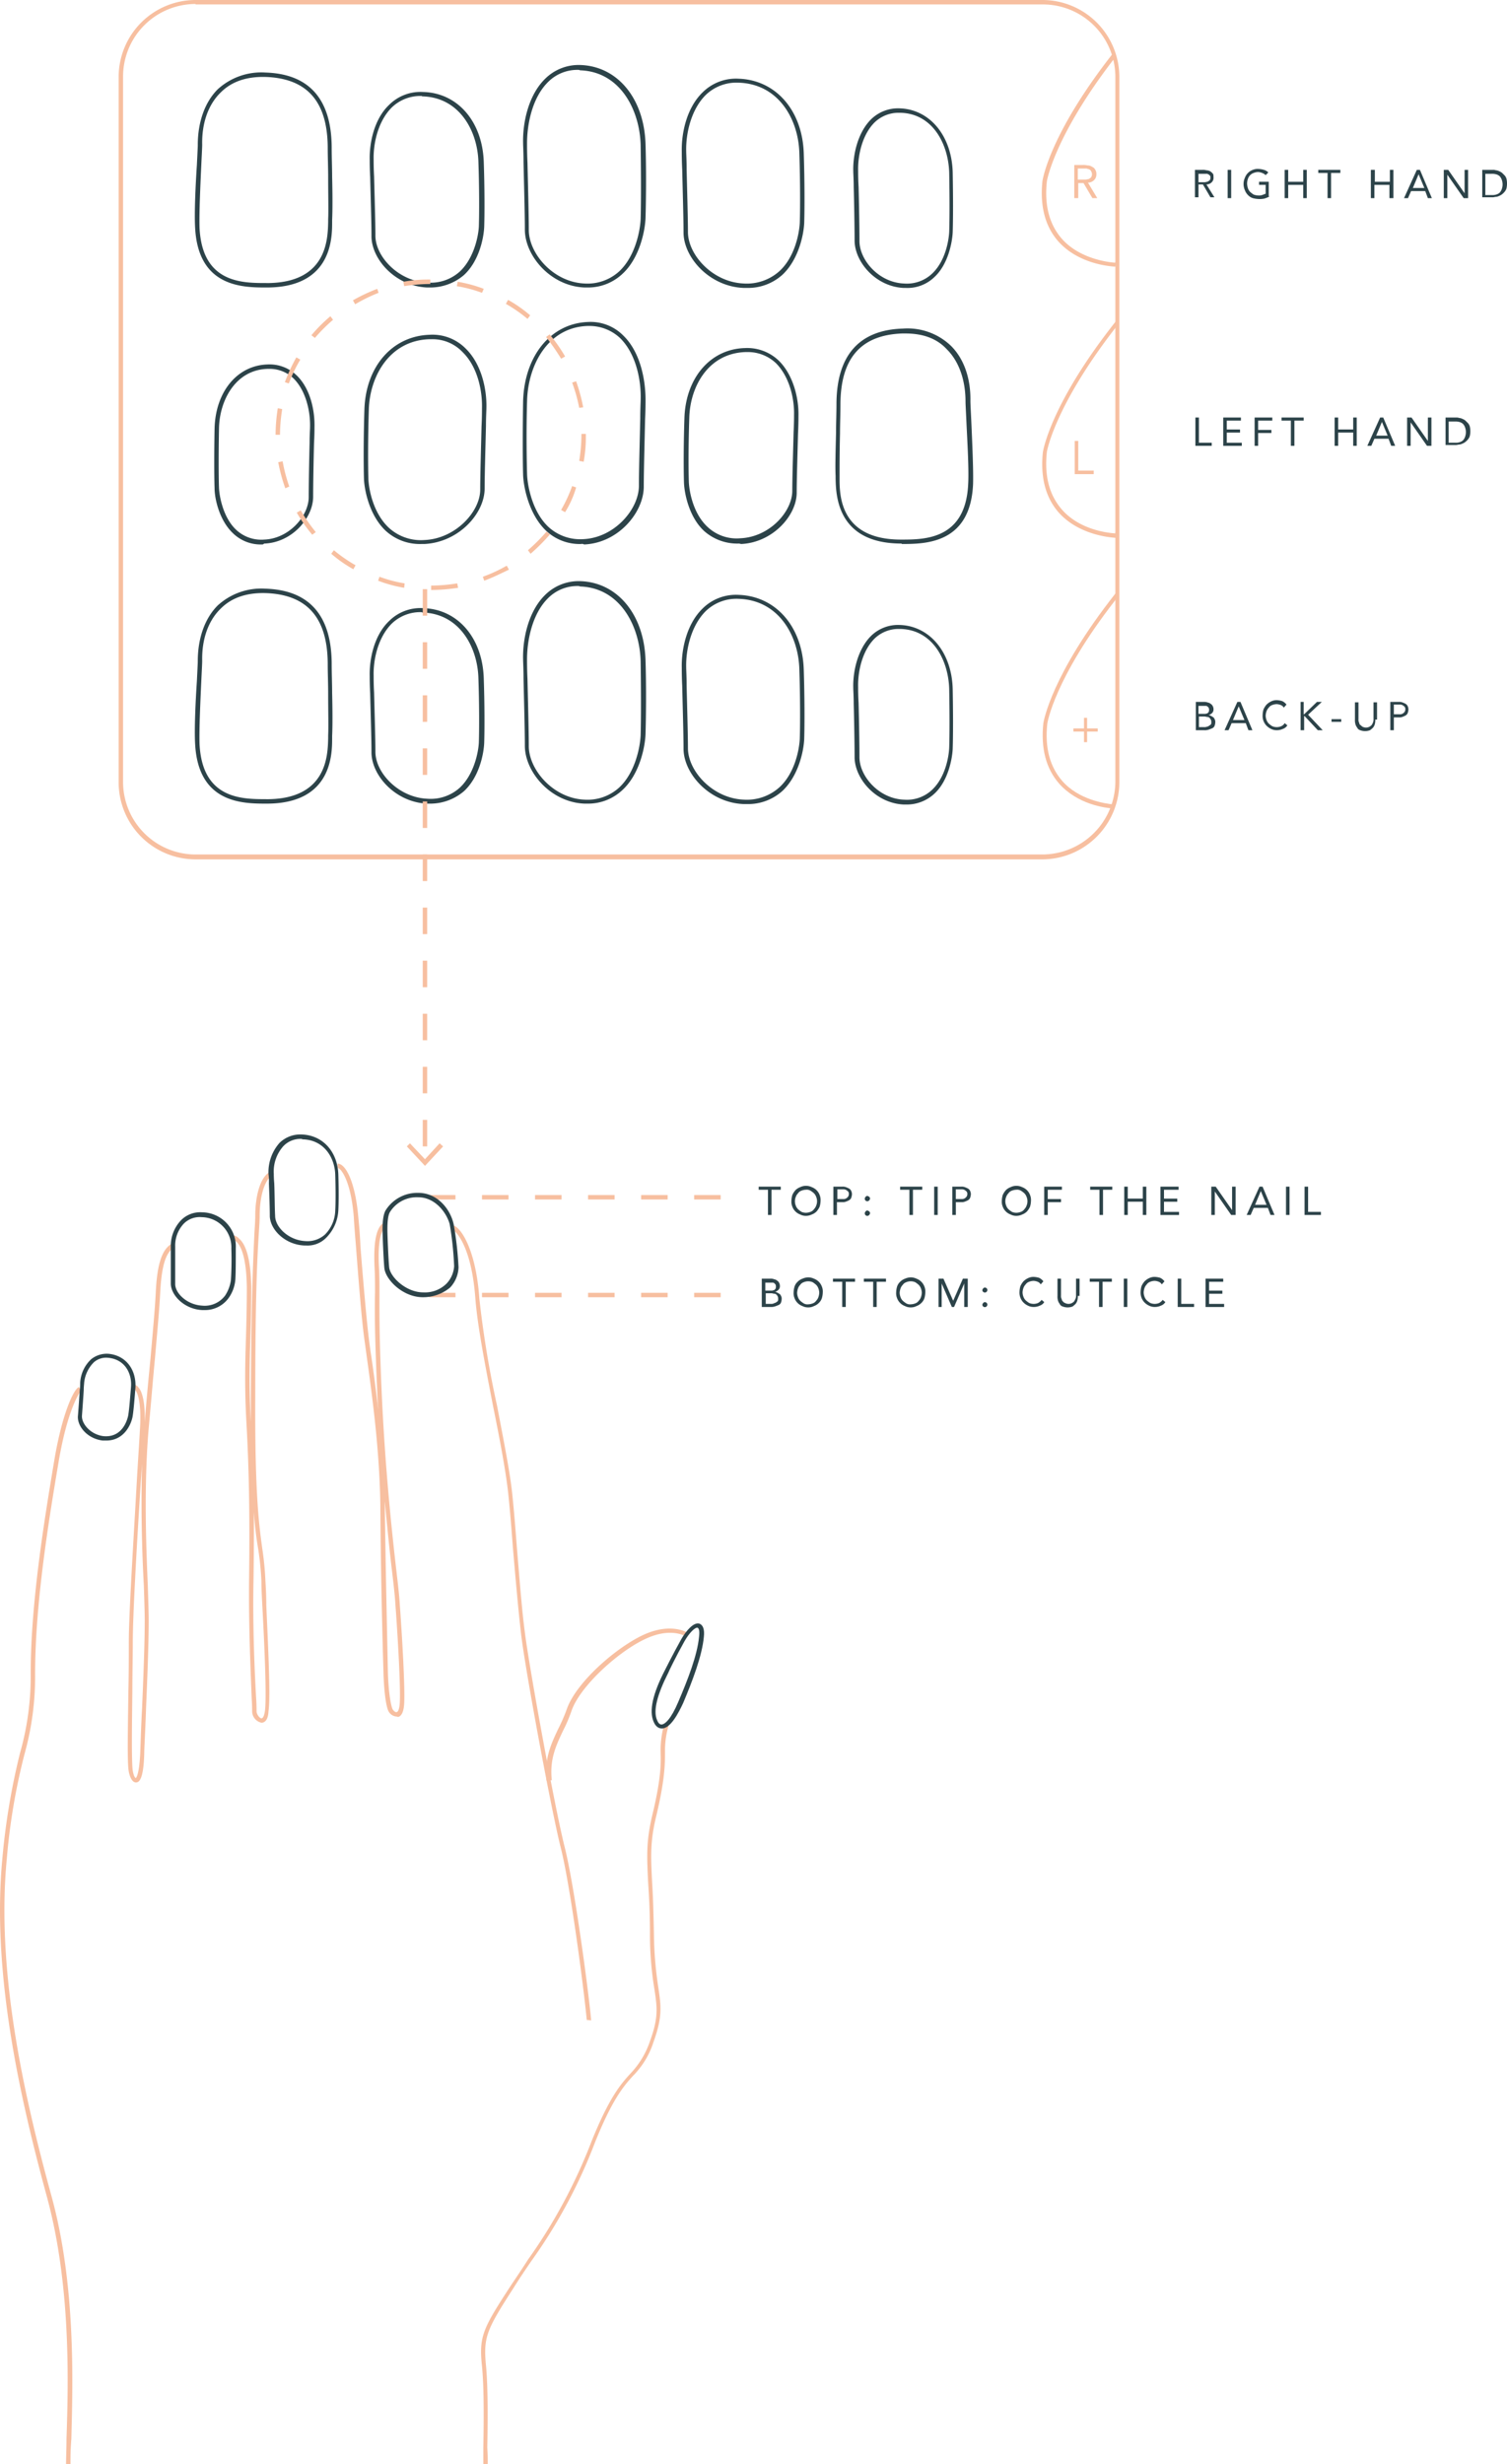 <svg xmlns="http://www.w3.org/2000/svg" width="289.075" height="472.348" viewBox="0 0 289.075 472.348">
  <g id="Group_11641" data-name="Group 11641" transform="translate(-47 -1719.752)">
    <g id="hand-icon" transform="translate(-31.656 1658.252)">
      <g id="Group_11588" data-name="Group 11588" transform="translate(278.494 71.674)">
        <g id="Group_11587" data-name="Group 11587" transform="translate(0 0)">
          <path id="Path_232" data-name="Path 232" d="M328.637,113.689a.083.083,0,0,0-.085-.085c0-.085-.085-.085-.085-.17v.254c-1.441-.085-6.868-.763-10.259-4.578-2.374-2.713-3.391-6.359-2.883-11.022,0-.085,1.441-8.648,12.888-23.486v-.085a5.4,5.4,0,0,0,.17-.594c-.085-.085-.085-.17-.17-.17-.085-.085-.085-.17-.17-.254C315.919,88.931,314.562,97.579,314.477,98c-.509,4.833.509,8.733,3.052,11.616,3.815,4.239,9.581,4.748,10.938,4.833A5.4,5.4,0,0,1,328.637,113.689Z" transform="translate(-314.35 -73.5)" fill="#f7bfa0"/>
        </g>
      </g>
      <g id="Group_11590" data-name="Group 11590" transform="translate(278.578 122.97)">
        <g id="Group_11589" data-name="Group 11589" transform="translate(0 0)">
          <path id="Path_233" data-name="Path 233" d="M328.482,174.783c-1.441-.085-6.868-.678-10.259-4.578-2.374-2.713-3.391-6.359-2.883-11.022,0-.085,1.441-8.648,12.972-23.571l.339-.424c.085-.254-.085.085.17-.085a2.5,2.5,0,0,1-.17-1.1l-.254.339c-12.294,15.6-13.735,24.419-13.82,24.843-.509,4.833.509,8.733,3.052,11.616,3.815,4.239,9.666,4.748,10.938,4.833a2,2,0,0,1,.17-.678,1.855,1.855,0,0,0-.254-.424Z" transform="translate(-314.45 -134)" fill="#f7bfa0"/>
        </g>
      </g>
      <g id="Group_11592" data-name="Group 11592" transform="translate(278.663 174.436)">
        <g id="Group_11591" data-name="Group 11591">
          <path id="Path_234" data-name="Path 234" d="M328.243,235.991c-1.781-.17-6.783-.933-9.92-4.494-2.374-2.713-3.391-6.359-2.883-11.022,0-.085,1.357-8.648,12.972-23.571l.17-.254c.17-.254.254-.17.594-.339V194.7l-.678.848c-12.294,15.6-13.736,24.419-13.82,24.843-.509,4.833.509,8.733,3.052,11.616,3.476,3.9,8.648,4.663,10.514,4.748Q328.243,236.373,328.243,235.991Z" transform="translate(-314.55 -194.7)" fill="#f7bfa0"/>
        </g>
      </g>
      <g id="Group_11593" data-name="Group 11593" transform="translate(101.416 61.5)">
        <path id="Path_235" data-name="Path 235" d="M282.62,226.241H120.253A14.764,14.764,0,0,1,105.5,211.488V76.253A14.764,14.764,0,0,1,120.253,61.5H282.7a14.764,14.764,0,0,1,14.753,14.753v135.32A14.819,14.819,0,0,1,282.62,226.241ZM120.253,62.263a13.913,13.913,0,0,0-13.905,13.905V211.4a13.913,13.913,0,0,0,13.905,13.905H282.7a14.041,14.041,0,0,0,13.99-13.905V76.253a13.913,13.913,0,0,0-13.905-13.905H120.253Z" transform="translate(-105.5 -61.5)" fill="#f7bfa0"/>
      </g>
      <g id="Group_11599" data-name="Group 11599" transform="translate(116.029 172.905)">
        <g id="Group_11594" data-name="Group 11594" transform="translate(126.297 8.393)">
          <path id="Path_236" data-name="Path 236" d="M281.789,237.222h-.424c-5.342-.254-9.327-4.918-9.411-8.987,0-2.374-.085-7.207-.17-10.344,0-1.441-.085-2.544-.085-3.052-.085-3.137.848-7.376,3.391-9.92a7.4,7.4,0,0,1,5.511-2.12c5.766.17,10,5.257,10.174,12.294.085,4.494.085,8.987,0,11.446-.085,1.865-.848,6.189-3.561,8.648A7.786,7.786,0,0,1,281.789,237.222Zm-1.357-33.66a6.6,6.6,0,0,0-4.663,1.865c-2.374,2.374-3.222,6.359-3.137,9.327,0,.424,0,1.526.085,2.968.085,3.222.17,7.97.17,10.429,0,3.646,3.731,7.97,8.563,8.14h0a7.029,7.029,0,0,0,5.342-1.865c2.544-2.374,3.222-6.274,3.307-8.055.085-2.459.085-6.868,0-11.361-.17-5.426-3.137-11.277-9.327-11.446Z" transform="translate(-271.694 -202.792)" fill="#2c4349"/>
        </g>
        <g id="Group_11595" data-name="Group 11595" transform="translate(93.4 2.628)">
          <path id="Path_237" data-name="Path 237" d="M245.363,236.1h-.594c-6.529-.254-11.446-5.766-11.531-10.514,0-2.8-.17-8.394-.254-12.125-.085-1.7-.085-2.968-.085-3.476-.085-3.561.933-8.394,3.985-11.361A9.068,9.068,0,0,1,243.837,196c7.122.254,12.209,6.1,12.464,14.329.17,5.257.17,10.514.085,13.312-.085,2.12-1.017,6.953-4.155,9.92A9.836,9.836,0,0,1,245.363,236.1Zm-.594-.848a9.344,9.344,0,0,0,6.868-2.374c2.968-2.713,3.815-7.292,3.9-9.327.085-2.8.085-8.055-.085-13.312-.17-6.359-3.9-13.227-11.616-13.481a8.5,8.5,0,0,0-6.359,2.374c-2.8,2.8-3.815,7.376-3.731,10.768,0,.509.085,1.781.085,3.476.085,3.731.254,9.327.254,12.125.085,4.324,4.748,9.5,10.683,9.75Z" transform="translate(-232.894 -195.993)" fill="#2c4349"/>
        </g>
        <g id="Group_11596" data-name="Group 11596" transform="translate(62.962)">
          <path id="Path_238" data-name="Path 238" d="M209.293,235.547h-.509c-6.529-.254-11.446-6.1-11.446-11.107,0-2.968-.17-8.987-.254-12.888,0-1.781-.085-3.137-.085-3.731-.085-3.9,1.017-9.157,4.239-12.294a9.131,9.131,0,0,1,6.783-2.628c7.122.254,12.209,6.444,12.464,15.177.17,5.6.085,11.192,0,14.159-.085,2.374-1.1,7.631-4.409,10.683A9.615,9.615,0,0,1,209.293,235.547Zm-1.7-41.715a7.93,7.93,0,0,0-5.85,2.374c-2.968,2.968-3.985,7.97-3.985,11.7,0,.509,0,1.95.085,3.731.085,3.985.254,9.92.254,12.888,0,4.494,4.663,10,10.683,10.259h0a9.032,9.032,0,0,0,6.613-2.289c3.137-2.883,4.07-7.885,4.155-10.09.085-2.968.085-8.563,0-14.159-.17-6.7-3.9-14.075-11.616-14.329A.641.641,0,0,0,207.6,193.832Z" transform="translate(-196.995 -192.894)" fill="#2c4349"/>
        </g>
        <g id="Group_11597" data-name="Group 11597" transform="translate(33.54 5.172)">
          <path id="Path_239" data-name="Path 239" d="M173.83,236.475h-.509c-6.1-.254-10.683-5.426-10.683-9.835,0-2.628-.17-7.885-.254-11.361-.085-1.611-.085-2.8-.085-3.222-.085-3.307.848-7.885,3.731-10.6A8.5,8.5,0,0,1,172.558,199c6.613.17,11.361,5.681,11.616,13.4.17,4.918.17,9.835.085,12.464-.085,2.035-.933,6.529-3.9,9.242A9.966,9.966,0,0,1,173.83,236.475Zm-1.7-36.713a7.882,7.882,0,0,0-5.6,2.2c-2.628,2.628-3.561,6.868-3.476,10,0,.509,0,1.7.085,3.222.085,3.476.254,8.733.254,11.361,0,3.985,4.409,8.733,9.92,8.987h0a8.341,8.341,0,0,0,6.274-2.12c2.713-2.544,3.561-6.783,3.646-8.648.085-2.628.085-7.461-.085-12.379-.17-5.935-3.646-12.379-10.768-12.548A.311.311,0,0,0,172.134,199.762Z" transform="translate(-162.294 -198.993)" fill="#2c4349"/>
        </g>
        <g id="Group_11598" data-name="Group 11598" transform="translate(0 1.442)">
          <path id="Path_240" data-name="Path 240" d="M136.526,235.806h-.085c-4.578,0-13.057-.085-13.651-11.446-.17-2.883.085-8.224.339-12.04.085-1.865.17-3.307.17-3.815,0-4.409,1.357-8.224,3.815-10.683a12.378,12.378,0,0,1,9.157-3.222c8.394.254,12.633,5.087,12.718,14.244,0,2.035.085,3.985.085,5.766.085,3.476.085,6.444,0,8.224v.509C149.074,226.394,148.989,235.806,136.526,235.806Zm-.085-.848h.085c11.616,0,11.7-8.479,11.785-11.7v-.509c.085-1.7,0-4.748,0-8.14,0-1.781-.085-3.731-.085-5.766-.085-8.733-3.985-13.142-11.955-13.4-3.561-.085-6.444.848-8.563,2.968-2.374,2.289-3.646,5.85-3.561,10,0,.594-.085,2.035-.17,3.9-.17,3.646-.424,9.157-.339,12.04.509,10.6,8.14,10.6,12.8,10.6Z" transform="translate(-122.735 -194.595)" fill="#2c4349"/>
        </g>
      </g>
      <g id="Group_11600" data-name="Group 11600" transform="translate(242.327 82.266)">
        <path id="Path_241" data-name="Path 241" d="M281.789,120.422h-.424c-5.342-.254-9.327-4.918-9.411-8.987,0-2.374-.085-7.207-.17-10.344,0-1.441-.085-2.544-.085-3.052-.085-3.137.848-7.376,3.391-9.92A7.4,7.4,0,0,1,280.6,86c5.766.17,10,5.257,10.174,12.294.085,4.494.085,8.987,0,11.446-.085,1.865-.848,6.189-3.561,8.648A7.423,7.423,0,0,1,281.789,120.422Zm-1.357-33.576a6.6,6.6,0,0,0-4.663,1.865c-2.374,2.374-3.222,6.359-3.137,9.327,0,.424,0,1.526.085,2.968.085,3.222.17,7.97.17,10.429,0,3.646,3.731,7.97,8.563,8.14h0a7.029,7.029,0,0,0,5.342-1.865c2.544-2.374,3.222-6.274,3.307-8.055.085-2.459.085-6.868,0-11.361-.17-5.426-3.137-11.277-9.327-11.446Z" transform="translate(-271.694 -85.992)" fill="#2c4349"/>
      </g>
      <g id="Group_11601" data-name="Group 11601" transform="translate(209.43 76.586)">
        <path id="Path_242" data-name="Path 242" d="M245.363,119.4h-.594c-6.529-.254-11.446-5.766-11.531-10.514,0-2.8-.17-8.394-.254-12.125-.085-1.7-.085-2.968-.085-3.476-.085-3.561.933-8.394,3.985-11.361a9.068,9.068,0,0,1,6.953-2.628c7.122.254,12.209,6.1,12.464,14.329.17,5.257.17,10.514.085,13.312-.085,2.12-1.017,6.953-4.155,9.92A9.836,9.836,0,0,1,245.363,119.4Zm-.594-.848a9.344,9.344,0,0,0,6.868-2.374c2.968-2.713,3.815-7.292,3.9-9.327.085-2.8.085-8.055-.085-13.312-.17-6.359-3.9-13.227-11.616-13.481a8.5,8.5,0,0,0-6.359,2.374c-2.8,2.8-3.815,7.376-3.731,10.768,0,.509.085,1.781.085,3.476.085,3.731.254,9.327.254,12.125.085,4.324,4.748,9.5,10.683,9.75Z" transform="translate(-232.894 -79.293)" fill="#2c4349"/>
      </g>
      <g id="Group_11602" data-name="Group 11602" transform="translate(178.992 73.958)">
        <path id="Path_243" data-name="Path 243" d="M209.293,118.847h-.509c-6.529-.254-11.446-6.1-11.446-11.107,0-2.968-.17-8.987-.254-12.888,0-1.781-.085-3.137-.085-3.731-.085-3.9,1.017-9.157,4.239-12.294a9.131,9.131,0,0,1,6.783-2.628c7.122.254,12.209,6.444,12.464,15.177.17,5.6.085,11.192,0,14.159-.085,2.374-1.1,7.631-4.409,10.683A9.615,9.615,0,0,1,209.293,118.847Zm-1.7-41.715a7.93,7.93,0,0,0-5.85,2.374c-2.968,2.968-3.985,7.97-3.985,11.7,0,.509,0,1.95.085,3.731.085,3.985.254,9.92.254,12.888,0,4.494,4.663,10,10.683,10.259h0a9.032,9.032,0,0,0,6.613-2.289c3.137-2.883,4.07-7.885,4.155-10.09.085-2.968.085-8.563,0-14.159-.17-6.7-3.9-14.075-11.616-14.329A.641.641,0,0,0,207.6,77.132Z" transform="translate(-196.995 -76.194)" fill="#2c4349"/>
      </g>
      <g id="Group_11603" data-name="Group 11603" transform="translate(149.57 79.13)">
        <path id="Path_244" data-name="Path 244" d="M173.83,119.775h-.509c-6.1-.254-10.683-5.426-10.683-9.835,0-2.628-.17-7.885-.254-11.361-.085-1.611-.085-2.8-.085-3.222-.085-3.307.848-7.885,3.731-10.6a8.5,8.5,0,0,1,6.529-2.459c6.613.17,11.361,5.681,11.616,13.4.17,4.918.17,9.835.085,12.464-.085,2.035-.933,6.529-3.9,9.242A9.966,9.966,0,0,1,173.83,119.775Zm-1.7-36.713a7.882,7.882,0,0,0-5.6,2.2c-2.628,2.628-3.561,6.868-3.476,10,0,.509,0,1.7.085,3.222.085,3.476.254,8.733.254,11.361,0,3.985,4.409,8.733,9.92,8.987h0a8.341,8.341,0,0,0,6.274-2.12c2.713-2.544,3.561-6.783,3.646-8.648.085-2.628.085-7.461-.085-12.379-.17-5.935-3.646-12.379-10.768-12.548A.311.311,0,0,0,172.134,83.062Z" transform="translate(-162.294 -82.293)" fill="#2c4349"/>
      </g>
      <g id="Group_11604" data-name="Group 11604" transform="translate(116.029 75.401)">
        <path id="Path_245" data-name="Path 245" d="M136.526,119.106h-.085c-4.578,0-13.057-.085-13.651-11.446-.17-2.883.085-8.224.339-12.04.085-1.865.17-3.307.17-3.815,0-4.409,1.357-8.224,3.815-10.683a12.378,12.378,0,0,1,9.157-3.222c8.394.254,12.633,5.087,12.718,14.244,0,2.035.085,3.985.085,5.766.085,3.476.085,6.444,0,8.224v.509C149.074,109.694,148.989,119.106,136.526,119.106Zm-.085-.848h.085c11.616,0,11.7-8.479,11.785-11.7v-.509c.085-1.7,0-4.748,0-8.14,0-1.781-.085-3.731-.085-5.766-.085-8.733-3.985-13.142-11.955-13.4-3.561-.085-6.444.848-8.563,2.968-2.374,2.289-3.646,5.85-3.561,10,0,.594-.085,2.035-.17,3.9-.17,3.646-.424,9.157-.339,12.04.509,10.6,8.14,10.6,12.8,10.6Z" transform="translate(-122.735 -77.895)" fill="#2c4349"/>
      </g>
      <g id="Group_11610" data-name="Group 11610" transform="translate(119.751 123.219)">
        <g id="Group_11605" data-name="Group 11605" transform="translate(0 8.139)">
          <path id="Path_246" data-name="Path 246" d="M136.261,178.407a7.611,7.611,0,0,1-5.511-2.12c-2.713-2.544-3.561-6.783-3.561-8.648-.085-2.459-.085-6.953,0-11.446.17-7.037,4.324-12.125,10.174-12.294a7.47,7.47,0,0,1,5.6,2.12c2.628,2.544,3.476,6.783,3.391,9.92,0,.424,0,1.526-.085,2.968-.085,3.222-.17,7.97-.17,10.344,0,4.07-4.07,8.818-9.411,8.987h0A.467.467,0,0,1,136.261,178.407Zm1.357-33.66h-.254c-6.189.17-9.242,6.1-9.327,11.446-.085,4.494-.085,8.987,0,11.361.085,1.781.848,5.766,3.307,8.055a7.029,7.029,0,0,0,5.342,1.865h0c4.833-.17,8.563-4.578,8.563-8.14,0-2.374.085-7.207.17-10.429,0-1.441.085-2.544.085-2.968.085-2.968-.763-6.953-3.137-9.327A6.59,6.59,0,0,0,137.617,144.747Z" transform="translate(-127.125 -143.892)" fill="#2c4349"/>
        </g>
        <g id="Group_11606" data-name="Group 11606" transform="translate(28.666 2.459)">
          <path id="Path_247" data-name="Path 247" d="M172.012,177.3a9.692,9.692,0,0,1-6.868-2.544c-3.137-2.968-4.07-7.8-4.155-9.92-.085-2.883-.085-8.055.085-13.312.254-8.224,5.342-14.075,12.464-14.329a8.951,8.951,0,0,1,6.953,2.628c3.052,2.968,4.07,7.8,3.985,11.361,0,.509-.085,1.781-.085,3.476-.085,3.731-.254,9.327-.254,12.125-.085,4.748-5,10.174-11.531,10.514h-.593Zm1.865-39.256h-.339c-7.716.254-11.446,7.207-11.616,13.481-.17,5.257-.17,10.429-.085,13.312.085,2.035.933,6.529,3.9,9.327a9.1,9.1,0,0,0,6.868,2.374h0c5.935-.254,10.683-5.426,10.683-9.666,0-2.8.17-8.394.254-12.125.085-1.7.085-2.968.085-3.476.085-3.391-.848-7.97-3.731-10.768A7.933,7.933,0,0,0,173.878,138.047Z" transform="translate(-160.934 -137.193)" fill="#2c4349"/>
        </g>
        <g id="Group_11607" data-name="Group 11607" transform="translate(59.181 0)">
          <path id="Path_248" data-name="Path 248" d="M208.1,176.862a9.422,9.422,0,0,1-6.7-2.544c-3.307-3.137-4.324-8.394-4.409-10.683-.085-3.052-.085-8.563,0-14.159.254-8.733,5.342-14.923,12.464-15.177a8.816,8.816,0,0,1,6.783,2.628c3.222,3.137,4.239,8.394,4.239,12.294,0,.509,0,1.95-.085,3.731-.085,3.985-.254,9.92-.254,12.888,0,5-4.918,10.853-11.446,11.107h0A.785.785,0,0,0,208.1,176.862Zm1.611-41.8h-.339c-7.716.254-11.446,7.631-11.616,14.329-.17,5.6-.085,11.107,0,14.159.085,2.2,1.017,7.207,4.155,10.09a9.032,9.032,0,0,0,6.613,2.289h0c5.935-.254,10.683-5.681,10.683-10.259,0-2.968.17-8.987.254-12.888,0-1.781.085-3.137.085-3.731.085-3.731-.933-8.733-3.985-11.7A8.574,8.574,0,0,0,209.707,135.062Z" transform="translate(-196.925 -134.293)" fill="#2c4349"/>
        </g>
        <g id="Group_11608" data-name="Group 11608" transform="translate(90.052 5.002)">
          <path id="Path_249" data-name="Path 249" d="M243.734,177.675a9.584,9.584,0,0,1-6.444-2.374c-2.968-2.713-3.815-7.292-3.9-9.242-.085-2.628-.085-7.546.085-12.464.254-7.716,5-13.227,11.616-13.4a8.745,8.745,0,0,1,6.529,2.459c2.8,2.8,3.815,7.292,3.731,10.6,0,.509,0,1.7-.085,3.307-.085,3.476-.254,8.733-.254,11.361,0,4.409-4.663,9.581-10.683,9.835h0A1.443,1.443,0,0,0,243.734,177.675Zm1.781-36.713h-.339c-7.207.254-10.6,6.7-10.768,12.548-.17,4.918-.17,9.75-.085,12.379.085,1.865.848,6.1,3.646,8.648a8.131,8.131,0,0,0,6.274,2.12h0c5.511-.254,9.835-5,9.92-8.987,0-2.628.17-7.885.254-11.361.085-1.611.085-2.8.085-3.222.085-3.137-.848-7.376-3.476-10A7.829,7.829,0,0,0,245.515,140.962Z" transform="translate(-233.334 -140.193)" fill="#2c4349"/>
        </g>
        <g id="Group_11609" data-name="Group 11609" transform="translate(119.154 1.262)">
          <path id="Path_250" data-name="Path 250" d="M280.327,177c-12.464,0-12.548-9.411-12.633-12.464v-.509c-.085-1.781,0-4.748.085-8.224,0-1.781.085-3.731.085-5.766.085-9.157,4.409-13.99,12.718-14.244a12.046,12.046,0,0,1,9.157,3.222c2.544,2.459,3.9,6.274,3.815,10.683,0,.509.085,1.95.17,3.815.17,3.9.424,9.242.339,12.125-.509,11.361-9.072,11.446-13.651,11.446h0Zm.763-40.274h-.509c-7.97.254-11.87,4.663-11.955,13.4,0,2.035-.085,3.985-.085,5.766-.085,3.476-.085,6.444-.085,8.14v.509c0,3.222.085,11.7,11.785,11.7h.085c4.578,0,12.294-.085,12.8-10.6.17-2.8-.17-8.309-.339-12.04-.085-1.865-.17-3.307-.17-3.815,0-4.155-1.272-7.716-3.561-10C287.11,137.662,284.4,136.73,281.09,136.73Z" transform="translate(-267.659 -135.781)" fill="#2c4349"/>
        </g>
      </g>
      <g id="Group_11611" data-name="Group 11611" transform="translate(78.656 327.392)">
        <path id="Path_251" data-name="Path 251" d="M92.174,581.556h-.848c0-1.187.085-2.8.085-4.833.339-10.174.933-29.082-3.731-46.294C82.594,511.776,77,487.527,79.117,465.4a131.432,131.432,0,0,1,3.391-20.179,53.7,53.7,0,0,0,2.035-15.177c0-13.736,2.713-29.93,4.324-39.68l.17-1.017c1.441-8.733,3.646-13.735,4.748-14.244l.424.763c-.339.254-2.628,3.646-4.324,13.651l-.17,1.017c-1.611,9.666-4.324,25.86-4.324,39.511a55.23,55.23,0,0,1-2.035,15.431,120.2,120.2,0,0,0-3.391,20.01c-2.12,21.96,3.476,46.124,8.563,64.692,4.748,17.3,4.07,36.289,3.815,46.548C92.174,578.758,92.174,580.369,92.174,581.556Z" transform="translate(-78.656 -375.1)" fill="#f7bfa0"/>
      </g>
      <g id="Group_11612" data-name="Group 11612" transform="translate(103.163 299.921)">
        <path id="Path_252" data-name="Path 252" d="M109.12,445.97c-.594,0-1.1-.763-1.357-2.035-.339-1.7-.17-8.309-.085-15.346.085-3.307.085-6.783.085-9.581,0-5.342.933-19.925,1.526-30.608.339-5.935.678-10.6.678-11.87.085-4.748-.933-5.935-1.187-5.935v-.848a1,1,0,0,1,.763.424c.509.509,1.357,2.035,1.272,6.444a14.6,14.6,0,0,1-.085,1.7v-.339c.424-5.426.848-9.75,1.187-13.227.509-5.85.848-9.411,1.017-12.718.254-5.426,1.187-8.224,3.052-9.327l.424.763c-1.611.933-2.374,3.646-2.628,8.648-.17,3.307-.509,6.868-1.017,12.718-.339,3.476-.678,7.716-1.187,13.227-.933,10.768-.509,22.469-.17,30.184.085,2.8.17,5.172.17,6.783,0,4.155-.254,10.853-.509,16.7-.085,2.968-.254,5.85-.339,8.224-.085,5.935-1.187,6.02-1.611,6.02Zm1.187-61.131c-.085,1.187-.17,2.374-.254,3.646-.678,10.683-1.526,25.182-1.526,30.523,0,2.8-.085,6.189-.085,9.581-.085,6.7-.17,13.566.085,15.177.17.933.424,1.357.594,1.357,0,0,.678-.509.848-5.172.085-2.374.17-5.172.339-8.224.254-5.935.509-12.548.509-16.7,0-1.611-.085-3.985-.17-6.783C110.307,402.136,110.053,393.487,110.307,384.839Z" transform="translate(-107.561 -342.7)" fill="#f7bfa0"/>
      </g>
      <g id="Group_11613" data-name="Group 11613" transform="translate(122.783 286.016)">
        <path id="Path_253" data-name="Path 253" d="M136.72,432.029h0a2.27,2.27,0,0,1-1.781-2.2c0-.339,0-1.187-.085-2.459-.17-4.409-.594-13.651-.509-22.384.17-12.464,0-21.621-.509-30.608-.339-6.1-.254-11.107-.085-16.025.085-3.052.17-6.274.17-9.75-.085-6.189-1.272-8.14-2.035-8.818a1.178,1.178,0,0,0-1.017-.339l-.17-.848a1.842,1.842,0,0,1,1.7.594c1.526,1.272,2.289,4.494,2.374,9.411,0,3.476-.085,6.7-.17,9.75-.17,4.918-.254,9.92.085,15.94v-4.663c.085-20.01.509-27.3.678-31.286.085-1.441.17-2.459.17-3.476,0-3.307.763-7.546,3.052-8.563l.339.763c-1.526.678-2.544,3.9-2.544,7.8,0,1.017-.085,2.035-.17,3.476-.254,3.9-.678,11.277-.678,31.2-.085,18.992.763,24.843,1.357,29.167a57.351,57.351,0,0,1,.594,6.1c.085,1.357.17,2.968.17,4.663.339,7.885.848,17.636.424,20.349C137.992,431.69,137.229,432.029,136.72,432.029Zm-1.441-40.443c0,4.07,0,8.479-.085,13.4-.17,8.733.254,17.89.509,22.3.085,1.357.085,2.2.085,2.544,0,.594.594,1.357.933,1.357.254,0,.509-.339.678-1.441.339-2.628-.085-12.379-.509-20.179-.085-1.7-.17-3.222-.17-4.663a57.879,57.879,0,0,0-.594-6.02A67.363,67.363,0,0,1,135.278,391.586Z" transform="translate(-130.7 -326.3)" fill="#f7bfa0"/>
      </g>
      <g id="Group_11614" data-name="Group 11614" transform="translate(143.386 284.573)">
        <path id="Path_254" data-name="Path 254" d="M166.277,430.583a1.919,1.919,0,0,1-1.441-.933c-.509-.848-.933-3.985-1.017-7.885-.254-8.394-.509-19.416-.594-31.88-.17-11.446-1.865-22.892-2.713-29.082l-.254-1.865c-.594-3.985-1.187-11.7-1.7-18.4-.17-2.12-.339-4.07-.424-5.766-.594-7.122-2.544-9.327-3.052-9.327h0L155,324.6c1.526-.085,3.391,3.391,3.985,10.09.17,1.7.339,3.646.424,5.766.509,6.444,1.187,14.414,1.7,18.4l.254,1.865c.424,2.713.933,6.529,1.441,10.938,0-.509-.085-.933-.085-1.441-.594-12.633-.594-17.636-.509-20.942,0-1.781,0-3.052-.085-4.663-.254-5.087.339-7.97,1.865-8.733l.424.763c-.848.424-1.781,2.2-1.441,7.97.085,1.7.085,2.968.085,4.748,0,3.307-.085,8.309.509,20.858.678,13.736,1.865,24.843,2.713,32.219.339,2.883.594,5.087.678,6.7.424,5.681,1.017,15.686.848,18.907-.085,1.611-.509,2.459-1.187,2.628A.641.641,0,0,0,166.277,430.583Zm-2.2-41.291v.594c.17,12.548.424,23.571.594,31.88.085,4.07.594,6.868.933,7.461.17.254.509.594.763.509.085,0,.509-.17.594-1.865.17-3.222-.424-13.142-.848-18.823-.085-1.526-.339-3.815-.678-6.613C165,398.873,164.581,394.464,164.072,389.292Z" transform="translate(-155 -324.598)" fill="#f7bfa0"/>
      </g>
      <g id="Group_11615" data-name="Group 11615" transform="translate(165.346 296.36)">
        <path id="Path_255" data-name="Path 255" d="M206.76,490.862c-.509-5.6-3.137-25.775-5-33.067-1.865-7.461-6.868-34.423-7.631-41.206-.509-4.494-1.017-10.174-1.526-16.194-.254-3.307-.509-6.613-.848-9.92-.424-4.324-1.611-10.6-2.968-17.3-1.441-7.461-2.968-15.177-3.391-20.6-.763-10.429-3.985-13.227-4.494-13.227V338.5c1.441,0,4.578,4.239,5.257,14.075a193.187,193.187,0,0,0,3.391,20.518c1.272,6.7,2.544,12.972,2.968,17.381.339,3.307.594,6.613.848,9.92.509,6.02.933,11.7,1.526,16.194.848,6.783,5.766,33.745,7.631,41.122s4.578,27.556,5.087,33.236Z" transform="translate(-180.9 -338.5)" fill="#f7bfa0"/>
      </g>
      <g id="Group_11616" data-name="Group 11616" transform="translate(170.934 392.084)">
        <path id="Path_256" data-name="Path 256" d="M188.771,593.164h-.848v-3.052c.085-4.578.17-11.446-.254-15.686-.594-5.681.085-7.122,5.511-15.431,1.187-1.78,2.289-3.391,3.307-5A101.918,101.918,0,0,0,208.7,531.269c3.391-8.394,5.6-10.938,7.461-12.972a16.579,16.579,0,0,0,3.731-6.189c1.7-4.663,1.357-6.529.848-10a63.117,63.117,0,0,1-.848-10.429c0-4.155-.17-7.292-.339-9.75-.254-5.172-.424-7.97.763-13.057,1.7-7.037,1.7-9.92,1.611-12.294v-.424a18.944,18.944,0,0,1,.678-4.748l.848.254a16.6,16.6,0,0,0-.678,4.494v.424c0,2.374,0,5.342-1.7,12.464-1.187,4.918-1.017,7.716-.763,12.8.17,2.544.254,5.6.339,9.75a71.325,71.325,0,0,0,.848,10.259c.509,3.476.848,5.511-.933,10.429a16.2,16.2,0,0,1-3.9,6.444c-1.781,1.95-3.985,4.494-7.292,12.718a100.067,100.067,0,0,1-12.294,22.892c-1.1,1.611-2.2,3.222-3.307,5-5.257,8.14-5.85,9.5-5.342,14.922.424,4.324.339,11.277.254,15.77C188.771,591.383,188.771,592.485,188.771,593.164Z" transform="translate(-187.491 -451.4)" fill="#f7bfa0"/>
      </g>
      <g id="Group_11617" data-name="Group 11617" transform="translate(183.407 373.699)">
        <path id="Path_257" data-name="Path 257" d="M202.285,458.869c-.424-4.239.848-6.953,2.2-9.835a33.64,33.64,0,0,0,1.7-3.9c1.781-5.087,9.411-11.785,14.753-14.244,5.257-2.374,8.309-.424,8.479-.339l-.424.678c-.085-.085-2.883-1.781-7.631.424-5.087,2.289-12.548,8.987-14.244,13.736a29.633,29.633,0,0,1-1.7,3.985c-1.357,2.883-2.544,5.426-2.12,9.411Z" transform="translate(-202.202 -429.717)" fill="#f7bfa0"/>
      </g>
      <g id="Group_11618" data-name="Group 11618" transform="translate(203.659 372.709)">
        <path id="Path_258" data-name="Path 258" d="M228.048,448.687h0c-.509,0-1.187-.254-1.611-1.357-.848-2.035-.17-5.257,2.2-9.835.085-.17,1.526-3.052,3.137-5.935.933-1.611,2.374-3.307,3.476-2.968.678.254,1.017,1.1.848,2.544-.339,3.646-2.2,8.479-3.985,12.718C231.27,445.634,229.744,448.687,228.048,448.687Zm6.783-19.331c-.424,0-1.441.848-2.459,2.628-1.611,2.883-3.052,5.85-3.052,5.935h0c-2.2,4.324-2.968,7.376-2.2,9.157.17.424.424.848.848.848h0c.678,0,1.865-1.1,3.222-4.324,1.781-4.155,3.646-8.9,3.985-12.464.17-1.357-.085-1.7-.339-1.781Z" transform="translate(-226.088 -428.548)" fill="#2c4349"/>
      </g>
      <g id="Group_11619" data-name="Group 11619" transform="translate(111.421 293.892)">
        <path id="Path_259" data-name="Path 259" d="M123.744,354.336h-.424c-3.476-.17-6.02-2.883-6.02-5.087v-7.122a7.1,7.1,0,0,1,2.035-5.087,5.174,5.174,0,0,1,3.985-1.441,6.541,6.541,0,0,1,6.444,6.868c0,2.374,0,4.748-.085,6.02a7.024,7.024,0,0,1-1.187,3.391A5.574,5.574,0,0,1,123.744,354.336Zm-.424-.848a4.88,4.88,0,0,0,4.409-1.95,7.165,7.165,0,0,0,1.1-2.968c.085-1.272.17-3.646.085-6.02a5.775,5.775,0,0,0-5.681-6.02,4.3,4.3,0,0,0-3.391,1.187,6.077,6.077,0,0,0-1.7,4.409v7.122c-.085,1.781,2.2,4.07,5.172,4.239Z" transform="translate(-117.3 -335.589)" fill="#2c4349"/>
      </g>
      <g id="Group_11620" data-name="Group 11620" transform="translate(130.159 278.978)">
        <path id="Path_260" data-name="Path 260" d="M146.607,339.282h-.339c-3.731-.17-6.529-3.052-6.613-5.6,0-1.441-.085-4.324-.17-6.274a10.36,10.36,0,0,0-.085-1.865,8.45,8.45,0,0,1,2.12-5.935A5.689,5.689,0,0,1,145.674,318c4.07.085,6.953,3.222,7.122,7.631.085,2.713.085,5.426,0,6.953a8.009,8.009,0,0,1-2.289,5.172A4.985,4.985,0,0,1,146.607,339.282Zm-.933-20.434a4.537,4.537,0,0,0-3.391,1.357,7.276,7.276,0,0,0-1.865,5.342,17.59,17.59,0,0,0,.085,1.781c.085,1.95.085,4.833.17,6.274,0,2.12,2.544,4.663,5.766,4.833h0a5,5,0,0,0,3.815-1.272,6.763,6.763,0,0,0,1.95-4.578c.085-1.441.085-4.155,0-6.868-.085-3.222-2.12-6.7-6.274-6.783A.656.656,0,0,0,145.674,318.848Z" transform="translate(-139.4 -318)" fill="#2c4349"/>
      </g>
      <g id="Group_11621" data-name="Group 11621" transform="translate(93.594 321.02)">
        <path id="Path_261" data-name="Path 261" d="M101.723,384.216h-.678c-2.968-.339-5-2.8-4.748-4.833.085-1.1.254-3.391.339-4.833a11.069,11.069,0,0,0,.085-1.441,6.644,6.644,0,0,1,2.12-4.494,4.764,4.764,0,0,1,3.391-1.017c3.222.339,5.257,2.968,5.087,6.444-.17,2.12-.339,4.239-.509,5.342C106.64,380.74,105.368,384.216,101.723,384.216Zm-.594-.848c4.155.424,4.833-4.07,4.833-4.155.17-1.1.339-3.222.509-5.342.17-2.459-1.1-5.172-4.324-5.511a3.591,3.591,0,0,0-2.8.848,6.458,6.458,0,0,0-1.865,3.9c0,.17-.085.763-.085,1.441-.085,1.526-.254,3.731-.339,4.918-.085,1.526,1.611,3.561,4.07,3.9Z" transform="translate(-96.275 -367.585)" fill="#2c4349"/>
      </g>
      <g id="Group_11623" data-name="Group 11623" transform="translate(284.726 93.126)">
        <g id="Group_11622" data-name="Group 11622" transform="translate(0 0)">
          <path id="Path_262" data-name="Path 262" d="M321.7,98.8h1.611a3.478,3.478,0,0,1,.933.085,1.432,1.432,0,0,1,.848.254,1.14,1.14,0,0,1,.594.509,1.523,1.523,0,0,1,.254.933,1.465,1.465,0,0,1-.424,1.1,1.718,1.718,0,0,1-1.187.509l1.781,2.968h-.933l-1.7-2.883h-1.017v2.883H321.7Zm.763,2.8h1.357c.254,0,.424-.085.594-.085a1.774,1.774,0,0,0,.509-.339,1.123,1.123,0,0,0,0-1.187.662.662,0,0,0-.339-.339c-.17-.085-.339-.085-.509-.17h-1.7v2.12Z" transform="translate(-321.7 -98.8)" fill="#f7bfa0"/>
        </g>
      </g>
      <g id="Group_11625" data-name="Group 11625" transform="translate(284.726 146.033)">
        <g id="Group_11624" data-name="Group 11624">
          <path id="Path_263" data-name="Path 263" d="M321.7,161.2h.763v5.681h2.968v.678h-3.646V161.2Z" transform="translate(-321.7 -161.2)" fill="#f7bfa0"/>
        </g>
      </g>
      <g id="Group_11627" data-name="Group 11627" transform="translate(284.556 199.109)">
        <g id="Group_11626" data-name="Group 11626">
          <path id="Path_264" data-name="Path 264" d="M321.5,225.835h2.035V223.8h.594v2.035h2.035v.594h-2.035v2.035h-.594v-2.035H321.5Z" transform="translate(-321.5 -223.8)" fill="#f7bfa0"/>
        </g>
      </g>
      <g id="Group_11628" data-name="Group 11628" transform="translate(131.516 115.085)">
        <path id="Path_265" data-name="Path 265" d="M170.845,184.22v-.848a32.282,32.282,0,0,0,5-.424l.17.848A35.455,35.455,0,0,1,170.845,184.22Zm-5.172-.424a25.685,25.685,0,0,1-5-1.357l.254-.763a25.439,25.439,0,0,0,4.833,1.272Zm15.346-1.357-.254-.763a28.146,28.146,0,0,0,4.578-2.12l.424.763C184.157,181.083,182.63,181.846,181.019,182.44Zm-25.1-2.2a25.262,25.262,0,0,1-4.239-2.968l.509-.678a27.944,27.944,0,0,0,4.155,2.883Zm34-2.968-.509-.678a35.3,35.3,0,0,0,3.561-3.561l.678.509A38.735,38.735,0,0,1,189.922,177.268Zm-41.885-3.646a29.264,29.264,0,0,1-2.968-4.239l.763-.424a33.17,33.17,0,0,0,2.883,4.155Zm48.5-4.324-.763-.424a28.146,28.146,0,0,0,2.12-4.578l.763.254A18.453,18.453,0,0,1,196.535,169.3Zm-53.67-4.579a33.5,33.5,0,0,1-1.357-5l.848-.17a31.163,31.163,0,0,0,1.272,4.833Zm57.231-5.087-.848-.17a32.282,32.282,0,0,0,.424-5v-.17h.848v.17A26.619,26.619,0,0,1,200.1,159.632Zm-58.842-5.172H141a33.388,33.388,0,0,1,.424-5.087l.848.17a32.092,32.092,0,0,0-.424,4.918Zm57.994-5.172a31.409,31.409,0,0,0-1.357-4.833l.763-.254a33.5,33.5,0,0,1,1.357,5Zm-55.7-4.663-.763-.254a34.337,34.337,0,0,1,2.2-4.748l.763.424A28.488,28.488,0,0,0,143.544,144.625Zm52.229-4.748a45.455,45.455,0,0,0-2.883-4.155l.678-.509a29.263,29.263,0,0,1,2.968,4.239Zm-47.226-3.985-.678-.509a29.614,29.614,0,0,1,3.646-3.646l.509.678A33.63,33.63,0,0,0,148.546,135.892Zm40.783-3.646a27.944,27.944,0,0,0-4.155-2.883l.424-.763a25.262,25.262,0,0,1,4.239,2.968Zm-33.067-2.8-.424-.763a33.365,33.365,0,0,1,4.663-2.2l.254.763A31.476,31.476,0,0,0,156.262,129.448Zm24.334-2.2a25.439,25.439,0,0,0-4.833-1.272l.17-.848a25.686,25.686,0,0,1,5,1.357Zm-14.922-1.272-.17-.848a26.086,26.086,0,0,1,5.172-.424v.848A32.283,32.283,0,0,0,165.673,125.972Z" transform="translate(-141 -124.7)" fill="#f7bfa0"/>
      </g>
      <g id="Group_11632" data-name="Group 11632" transform="translate(156.697 174.436)">
        <g id="Group_11629" data-name="Group 11629" transform="translate(3.052)">
          <path id="Path_266" data-name="Path 266" d="M175.148,301.531H174.3v-5.087h.848Zm0-10.174H174.3V286.27h.848Zm0-10.174H174.3V276.1h.848Zm0-10.174H174.3v-5.087h.848Zm0-10.174H174.3v-5.087h.848Zm0-10.174H174.3v-5.087h.848Zm0-10.174H174.3V235.4h.848Zm0-10.174H174.3v-5.087h.848Zm0-10.174H174.3v-5.087h.848Zm0-10.174H174.3v-5.087h.848Zm0-10.174H174.3V194.7h.848Z" transform="translate(-174.3 -194.7)" fill="#f7bfa0"/>
        </g>
        <g id="Group_11631" data-name="Group 11631" transform="translate(0 106.238)">
          <g id="Group_11630" data-name="Group 11630">
            <path id="Path_267" data-name="Path 267" d="M170.7,320.594l.594-.594,2.883,3.052,2.8-3.052.678.594-3.476,3.731Z" transform="translate(-170.7 -320)" fill="#f7bfa0"/>
          </g>
        </g>
      </g>
      <g id="Group_11633" data-name="Group 11633" transform="translate(160.937 290.594)">
        <path id="Path_268" data-name="Path 268" d="M231.659,332.548h-5.087V331.7h5.087Zm-10.174,0H216.4V331.7h5.087Zm-10.174,0h-5.087V331.7h5.087Zm-10.174,0h-5.087V331.7h5.087Zm-10.174,0h-5.087V331.7h5.087Zm-10.174,0H175.7V331.7h5.087Z" transform="translate(-175.7 -331.7)" fill="#f7bfa0"/>
      </g>
      <g id="Group_11634" data-name="Group 11634" transform="translate(160.937 309.332)">
        <path id="Path_269" data-name="Path 269" d="M231.659,354.648h-5.087V353.8h5.087Zm-10.174,0H216.4V353.8h5.087Zm-10.174,0h-5.087V353.8h5.087Zm-10.174,0h-5.087V353.8h5.087Zm-10.174,0h-5.087V353.8h5.087Zm-10.174,0H175.7V353.8h5.087Z" transform="translate(-175.7 -353.8)" fill="#f7bfa0"/>
      </g>
      <g id="Group_11635" data-name="Group 11635" transform="translate(152.034 290.17)">
        <path id="Path_270" data-name="Path 270" d="M172.916,351.21c-3.815,0-7.207-3.391-7.376-5.681-.17-1.865-.339-6.444-.339-7.207,0-1.357.085-3.052.678-3.9a7.162,7.162,0,0,1,6.1-3.222h.085c3.561,0,6.1,2.968,6.783,6.02a67.147,67.147,0,0,1,.933,8.224,5.921,5.921,0,0,1-1.611,3.9,8.067,8.067,0,0,1-5.257,1.865Zm-.848-19.162h0a6.053,6.053,0,0,0-5.426,2.8c-.509.763-.509,2.8-.509,3.476,0,.763.17,5.342.339,7.122.17,1.865,3.222,4.833,6.529,4.833h0a5.878,5.878,0,0,0,4.494-1.7,5.373,5.373,0,0,0,1.441-3.307,63.371,63.371,0,0,0-.848-8.055C177.409,334.761,175.12,332.048,172.068,332.048Z" transform="translate(-165.2 -331.2)" fill="#2c4349"/>
      </g>
      <g id="Group_11636" data-name="Group 11636" transform="translate(224.188 288.814)">
        <path id="Path_271" data-name="Path 271" d="M254.539,330.393h-1.781v4.833h-.678v-4.833H250.3V329.8h4.239v.594Z" transform="translate(-250.3 -329.63)" fill="#2c4349"/>
        <path id="Path_272" data-name="Path 272" d="M260.5,335.366a2.347,2.347,0,0,1-1.1-.254,2.548,2.548,0,0,1-1.526-1.526,2.5,2.5,0,0,1-.17-1.1,4.3,4.3,0,0,1,.17-1.1,3.5,3.5,0,0,1,.594-.933,2.526,2.526,0,0,1,.933-.594,2.516,2.516,0,0,1,2.2,0,2.548,2.548,0,0,1,1.526,1.526,2.5,2.5,0,0,1,.17,1.1,4.3,4.3,0,0,1-.17,1.1,3.5,3.5,0,0,1-.594.933,2.526,2.526,0,0,1-.933.594A2.611,2.611,0,0,1,260.5,335.366Zm0-.594a2.509,2.509,0,0,0,.848-.17,1.318,1.318,0,0,0,.678-.509,1.846,1.846,0,0,0,.424-.678,2.2,2.2,0,0,0,0-1.7,1.846,1.846,0,0,0-.424-.678,4.7,4.7,0,0,0-.678-.509,1.394,1.394,0,0,0-.848-.17,2.509,2.509,0,0,0-.848.17,1.319,1.319,0,0,0-.678.509,1.846,1.846,0,0,0-.424.678,2.2,2.2,0,0,0,0,1.7,1.846,1.846,0,0,0,.424.678,4.705,4.705,0,0,0,.678.509A2.128,2.128,0,0,0,260.5,334.772Z" transform="translate(-251.426 -329.6)" fill="#2c4349"/>
        <path id="Path_273" data-name="Path 273" d="M267.285,329.8H268.9a1.653,1.653,0,0,1,.678.085,4.137,4.137,0,0,1,.594.254,1.022,1.022,0,0,1,.424.424,1.6,1.6,0,0,1,.17.678,2.476,2.476,0,0,1-.17.763,1.022,1.022,0,0,1-.424.424,4.13,4.13,0,0,1-.594.254,1.443,1.443,0,0,1-.594.085h-1.1v2.459H267.2V329.8Zm.678,2.374h1.1a1.036,1.036,0,0,0,.763-.254.881.881,0,0,0,.339-.678.688.688,0,0,0-.339-.678,1.036,1.036,0,0,0-.763-.254h-1.1Z" transform="translate(-252.871 -329.63)" fill="#2c4349"/>
        <path id="Path_274" data-name="Path 274" d="M274.809,331.9a.643.643,0,0,1,.339.17.441.441,0,0,1,.17.339.643.643,0,0,1-.17.339.481.481,0,1,1-.678-.678A.338.338,0,0,1,274.809,331.9Zm0,2.8a.643.643,0,0,1,.339.17.441.441,0,0,1,.17.339.643.643,0,0,1-.17.339.481.481,0,1,1-.678-.678A.338.338,0,0,1,274.809,334.7Z" transform="translate(-253.951 -329.95)" fill="#2c4349"/>
        <path id="Path_275" data-name="Path 275" d="M286.539,330.393h-1.781v4.833h-.678v-4.833H282.3V329.8h4.239Z" transform="translate(-255.168 -329.63)" fill="#2c4349"/>
        <path id="Path_276" data-name="Path 276" d="M290,329.8h.678v5.426H290Z" transform="translate(-256.34 -329.63)" fill="#2c4349"/>
        <path id="Path_277" data-name="Path 277" d="M294.185,329.8H295.8a1.653,1.653,0,0,1,.678.085,4.137,4.137,0,0,1,.594.254,1.021,1.021,0,0,1,.424.424,1.6,1.6,0,0,1,.17.678,2.475,2.475,0,0,1-.17.763,1.021,1.021,0,0,1-.424.424,4.13,4.13,0,0,1-.594.254,1.443,1.443,0,0,1-.594.085h-1.1v2.459H294.1V329.8Zm.594,2.374h1.1a1.036,1.036,0,0,0,.763-.254.881.881,0,0,0,.339-.678.688.688,0,0,0-.339-.678,1.036,1.036,0,0,0-.763-.254h-1.1Z" transform="translate(-256.963 -329.63)" fill="#2c4349"/>
        <path id="Path_278" data-name="Path 278" d="M308.1,335.366a2.347,2.347,0,0,1-1.1-.254,2.548,2.548,0,0,1-1.526-1.526,2.5,2.5,0,0,1-.17-1.1,4.3,4.3,0,0,1,.17-1.1,3.5,3.5,0,0,1,.594-.933,2.526,2.526,0,0,1,.933-.594,2.516,2.516,0,0,1,2.2,0,2.548,2.548,0,0,1,1.526,1.526,2.5,2.5,0,0,1,.17,1.1,4.3,4.3,0,0,1-.17,1.1,3.5,3.5,0,0,1-.594.933,2.526,2.526,0,0,1-.933.594A2.611,2.611,0,0,1,308.1,335.366Zm0-.594a2.509,2.509,0,0,0,.848-.17,1.318,1.318,0,0,0,.678-.509,1.846,1.846,0,0,0,.424-.678,2.2,2.2,0,0,0,0-1.7,1.846,1.846,0,0,0-.424-.678,4.7,4.7,0,0,0-.678-.509,1.394,1.394,0,0,0-.848-.17,2.509,2.509,0,0,0-.848.17,1.319,1.319,0,0,0-.678.509,1.846,1.846,0,0,0-.424.678,2.2,2.2,0,0,0,0,1.7,1.846,1.846,0,0,0,.424.678,4.705,4.705,0,0,0,.678.509A2.128,2.128,0,0,0,308.1,334.772Z" transform="translate(-258.667 -329.6)" fill="#2c4349"/>
        <path id="Path_279" data-name="Path 279" d="M314.9,329.8h3.391v.594h-2.713v1.781h2.544v.594h-2.544v2.459H314.9Z" transform="translate(-260.128 -329.63)" fill="#2c4349"/>
        <path id="Path_280" data-name="Path 280" d="M329.539,330.393h-1.781v4.833h-.678v-4.833H325.3V329.8h4.239Z" transform="translate(-261.71 -329.63)" fill="#2c4349"/>
        <path id="Path_281" data-name="Path 281" d="M333,329.8h.678v2.289h2.883V329.8h.678v5.426h-.678v-2.544h-2.883v2.544H333Z" transform="translate(-262.881 -329.63)" fill="#2c4349"/>
        <path id="Path_282" data-name="Path 282" d="M341.285,329.8h3.391v.594h-2.8v1.7h2.544v.594h-2.544v1.95h2.883v.594H341.2V329.8Z" transform="translate(-264.129 -329.63)" fill="#2c4349"/>
        <path id="Path_283" data-name="Path 283" d="M352.7,329.8h.848l3.137,4.494h0V329.8h.678v5.426h-.848l-3.137-4.494h0v4.494H352.7Z" transform="translate(-265.878 -329.63)" fill="#2c4349"/>
        <path id="Path_284" data-name="Path 284" d="M363.159,329.8h.594l2.289,5.426h-.763l-.509-1.357h-2.713l-.594,1.357H360.7Zm.254.848h0l-1.1,2.628h2.2Z" transform="translate(-267.095 -329.63)" fill="#2c4349"/>
        <path id="Path_285" data-name="Path 285" d="M369.6,329.8h.678v5.426H369.6Z" transform="translate(-268.449 -329.63)" fill="#2c4349"/>
        <path id="Path_286" data-name="Path 286" d="M373.8,329.8h.678v4.833h2.459v.594H373.8Z" transform="translate(-269.088 -329.63)" fill="#2c4349"/>
      </g>
      <g id="Group_11637" data-name="Group 11637" transform="translate(307.872 93.889)">
        <path id="Path_287" data-name="Path 287" d="M349.085,99.9h1.357a2.347,2.347,0,0,1,.763.085,1.6,1.6,0,0,1,.678.17,2.249,2.249,0,0,1,.509.424c.17.17.17.424.17.763a1.158,1.158,0,0,1-.339.933,1.4,1.4,0,0,1-1.017.424l1.526,2.459h-.763l-1.441-2.459h-.848v2.459H349V99.9Zm.593,2.374h1.187c.17,0,.339-.085.509-.085.17-.085.254-.17.424-.254a.717.717,0,0,0,.17-.509.635.635,0,0,0-.085-.424,1.171,1.171,0,0,0-.339-.254.635.635,0,0,0-.424-.085h-1.441v1.611Z" transform="translate(-349 -99.73)" fill="#2c4349"/>
        <path id="Path_288" data-name="Path 288" d="M356.4,99.9h.678v5.426H356.4Z" transform="translate(-350.126 -99.73)" fill="#2c4349"/>
        <path id="Path_289" data-name="Path 289" d="M365,104.957a5.185,5.185,0,0,1-1.017.424,4.128,4.128,0,0,1-1.017.085,5,5,0,0,1-1.187-.17,2.2,2.2,0,0,1-.933-.594,2.526,2.526,0,0,1-.594-.933,2.9,2.9,0,0,1,0-2.374,2.548,2.548,0,0,1,1.526-1.526,2.5,2.5,0,0,1,1.1-.17,4.256,4.256,0,0,1,1.017.17,1.759,1.759,0,0,1,.848.509l-.509.509a1.846,1.846,0,0,0-.678-.424,2.476,2.476,0,0,0-.763-.17,2.508,2.508,0,0,0-.848.17,1.779,1.779,0,0,0-1.1,1.1,3.047,3.047,0,0,0-.17.933,3.605,3.605,0,0,0,.17.933,1.846,1.846,0,0,0,.424.678,4.705,4.705,0,0,0,.678.509,3.048,3.048,0,0,0,.933.17,1.867,1.867,0,0,0,.678-.085c.254-.085.424-.17.678-.254v-1.7h-1.272v-.594h1.865v2.8Z" transform="translate(-350.673 -99.7)" fill="#2c4349"/>
        <path id="Path_290" data-name="Path 290" d="M369.3,99.9h.678v2.289h2.883V99.9h.678v5.426h-.678v-2.544h-2.883v2.544H369.3Z" transform="translate(-352.088 -99.73)" fill="#2c4349"/>
        <path id="Path_291" data-name="Path 291" d="M381.139,100.493h-1.781v4.833h-.678v-4.833H376.9V99.9h4.239Z" transform="translate(-353.244 -99.73)" fill="#2c4349"/>
        <path id="Path_292" data-name="Path 292" d="M388.885,99.9h.678v2.289h2.883V99.9h.678v5.426h-.763v-2.544h-2.883v2.544H388.8V99.9Z" transform="translate(-355.055 -99.73)" fill="#2c4349"/>
        <path id="Path_293" data-name="Path 293" d="M398.759,99.9h.594l2.289,5.426h-.763l-.509-1.357h-2.713l-.594,1.357H396.3Zm.339.848h0l-1.1,2.628h2.2Z" transform="translate(-356.196 -99.73)" fill="#2c4349"/>
        <path id="Path_294" data-name="Path 294" d="M405.3,99.9h.848l3.137,4.494h0V99.9h.678v5.426h-.848l-3.137-4.494h0v4.494H405.3Z" transform="translate(-357.565 -99.73)" fill="#2c4349"/>
        <path id="Path_295" data-name="Path 295" d="M414,99.9h2.035a1.655,1.655,0,0,1,.594.085,1.572,1.572,0,0,1,.594.17,2.125,2.125,0,0,1,.594.339l.509.509a1.7,1.7,0,0,1,.339.678,4.281,4.281,0,0,1,0,1.7,1.7,1.7,0,0,1-.339.678,2.877,2.877,0,0,1-.509.509,2.125,2.125,0,0,1-.594.339,1.572,1.572,0,0,1-.594.17c-.17,0-.424.085-.594.085H414Zm.594,4.833h1.187a2.614,2.614,0,0,0,.848-.085,1.7,1.7,0,0,0,.678-.339,1.846,1.846,0,0,0,.424-.678,2.649,2.649,0,0,0,0-1.865,1.846,1.846,0,0,0-.424-.678,1.7,1.7,0,0,0-.678-.339,2.884,2.884,0,0,0-.848-.085h-1.187Z" transform="translate(-358.889 -99.73)" fill="#2c4349"/>
      </g>
      <g id="Group_11638" data-name="Group 11638" transform="translate(307.957 141.539)">
        <path id="Path_296" data-name="Path 296" d="M349.1,155.9h.678v4.833h2.459v.594H349.1V155.9Z" transform="translate(-349.1 -155.9)" fill="#2c4349"/>
        <path id="Path_297" data-name="Path 297" d="M355.4,155.9h3.391v.594h-2.713v1.7h2.544v.594h-2.544v1.95h2.883v.594H355.4V155.9Z" transform="translate(-350.058 -155.9)" fill="#2c4349"/>
        <path id="Path_298" data-name="Path 298" d="M362.5,155.9h3.391v.594h-2.713v1.781h2.544v.594h-2.544v2.459H362.5Z" transform="translate(-351.139 -155.9)" fill="#2c4349"/>
        <path id="Path_299" data-name="Path 299" d="M372.839,156.494h-1.781v4.833h-.678v-4.833H368.6V155.9h4.239Z" transform="translate(-352.066 -155.9)" fill="#2c4349"/>
        <path id="Path_300" data-name="Path 300" d="M380.6,155.9h.678v2.289h2.883V155.9h.678v5.426h-.678v-2.544h-2.883v2.544H380.6Z" transform="translate(-353.892 -155.9)" fill="#2c4349"/>
        <path id="Path_301" data-name="Path 301" d="M390.459,155.9h.594l2.289,5.426h-.763l-.509-1.357h-2.713l-.594,1.357H388Zm.339.848h0l-1.1,2.628h2.2Z" transform="translate(-355.018 -155.9)" fill="#2c4349"/>
        <path id="Path_302" data-name="Path 302" d="M397,155.9h.848l3.137,4.494h0V155.9h.678v5.426h-.848l-3.137-4.494h0v4.494H397Z" transform="translate(-356.387 -155.9)" fill="#2c4349"/>
        <path id="Path_303" data-name="Path 303" d="M405.7,155.9h2.035a1.655,1.655,0,0,1,.594.085,1.572,1.572,0,0,1,.594.17,2.125,2.125,0,0,1,.594.339l.509.509a1.7,1.7,0,0,1,.339.678,4.282,4.282,0,0,1,0,1.7,1.7,1.7,0,0,1-.339.678,2.879,2.879,0,0,1-.509.509,2.125,2.125,0,0,1-.594.339,1.572,1.572,0,0,1-.594.17c-.17,0-.424.085-.594.085H405.7Zm.593,4.833h1.187a2.614,2.614,0,0,0,.848-.085,1.7,1.7,0,0,0,.678-.339,1.846,1.846,0,0,0,.424-.678,2.649,2.649,0,0,0,0-1.865,1.846,1.846,0,0,0-.424-.678,1.7,1.7,0,0,0-.678-.339,2.884,2.884,0,0,0-.848-.085h-1.187Z" transform="translate(-357.711 -155.9)" fill="#2c4349"/>
      </g>
      <g id="Group_11639" data-name="Group 11639" transform="translate(307.957 195.718)">
        <path id="Path_304" data-name="Path 304" d="M349.1,220.2h1.611a1.866,1.866,0,0,1,.678.085c.254.085.424.085.594.254a1.022,1.022,0,0,1,.424.424,1.226,1.226,0,0,1,.17.594,1.037,1.037,0,0,1-.254.763,1.846,1.846,0,0,1-.678.424h0a1.205,1.205,0,0,1,.509.17c.17.085.254.17.424.254a1.852,1.852,0,0,1,.254.424,1.075,1.075,0,0,1,.085.509,2.025,2.025,0,0,1-.17.763.868.868,0,0,1-.509.424,5.839,5.839,0,0,1-.678.254,2.347,2.347,0,0,1-.763.085h-1.611V220.2Zm.593,2.289h1.272c.17,0,.254-.085.424-.085l.254-.254a1.1,1.1,0,0,0,0-.848l-.254-.254a.51.51,0,0,0-.339-.085h-1.357Zm0,2.544h1.1a1.076,1.076,0,0,0,.509-.085c.17,0,.254-.085.424-.17.085-.085.254-.17.339-.254a.635.635,0,0,0,.085-.424,1.075,1.075,0,0,0-.085-.509c-.085-.085-.17-.254-.254-.339a.648.648,0,0,0-.424-.17c-.17,0-.339-.085-.509-.085h-1.1v2.035Z" transform="translate(-349.1 -219.861)" fill="#2c4349"/>
        <path id="Path_305" data-name="Path 305" d="M358.159,220.2h.594l2.289,5.426h-.763l-.509-1.357h-2.713l-.594,1.357H355.7Zm.254.848h0l-1.1,2.628h2.2Z" transform="translate(-350.104 -219.861)" fill="#2c4349"/>
        <path id="Path_306" data-name="Path 306" d="M368.37,221.241a1.14,1.14,0,0,0-.594-.509,2.476,2.476,0,0,0-.763-.17,2.509,2.509,0,0,0-.848.17,1.319,1.319,0,0,0-.678.509,1.846,1.846,0,0,0-.424.678,3.012,3.012,0,0,0-.17.848,2.508,2.508,0,0,0,.17.848,1.846,1.846,0,0,0,.424.678,4.7,4.7,0,0,0,.678.509,2.2,2.2,0,0,0,1.7,0,1.508,1.508,0,0,0,.678-.594l.509.424a1.6,1.6,0,0,1-.848.678,2.708,2.708,0,0,1-1.187.254,2.347,2.347,0,0,1-1.1-.254,3.044,3.044,0,0,1-.848-.594,2.7,2.7,0,0,1-.763-2.035,4.3,4.3,0,0,1,.17-1.1,3.5,3.5,0,0,1,.594-.933,3.045,3.045,0,0,1,.848-.594,2.347,2.347,0,0,1,1.1-.254,4.257,4.257,0,0,1,1.017.17,2.153,2.153,0,0,1,.848.678Z" transform="translate(-351.412 -219.8)" fill="#2c4349"/>
        <path id="Path_307" data-name="Path 307" d="M372.8,220.2h.678v2.374h.085l2.459-2.374h.933l-2.628,2.459,2.8,2.968h-.933l-2.544-2.713h-.085v2.713h-.678V220.2Z" transform="translate(-352.705 -219.861)" fill="#2c4349"/>
        <path id="Path_308" data-name="Path 308" d="M379.9,224.1h1.865v.509H379.9Z" transform="translate(-353.786 -220.454)" fill="#2c4349"/>
        <path id="Path_309" data-name="Path 309" d="M389.1,223.607a2.885,2.885,0,0,1-.085.848,1.7,1.7,0,0,1-.339.678,3.685,3.685,0,0,1-.594.509,2.649,2.649,0,0,1-1.865,0,.9.9,0,0,1-.594-.509,1.7,1.7,0,0,1-.339-.678,2.614,2.614,0,0,1-.085-.848V220.3h.678v3.222a1.257,1.257,0,0,0,.085.594c.085.17.085.424.254.509s.254.254.424.339a1.441,1.441,0,0,0,1.357,0,1.849,1.849,0,0,0,.424-.339,2.822,2.822,0,0,0,.254-.509,1.443,1.443,0,0,0,.085-.594V220.3h.678v3.307Z" transform="translate(-354.592 -219.876)" fill="#2c4349"/>
        <path id="Path_310" data-name="Path 310" d="M393.2,220.2h1.611a1.652,1.652,0,0,1,.678.085,4.131,4.131,0,0,1,.594.254,1.022,1.022,0,0,1,.424.424,1.6,1.6,0,0,1,.17.678,2.475,2.475,0,0,1-.17.763,1.022,1.022,0,0,1-.424.424,4.136,4.136,0,0,1-.594.254,1.443,1.443,0,0,1-.594.085h-1.017v2.459H393.2Zm.678,2.374h1.1a1.036,1.036,0,0,0,.763-.254.881.881,0,0,0,.339-.678.688.688,0,0,0-.339-.678,1.036,1.036,0,0,0-.763-.254h-1.1Z" transform="translate(-355.809 -219.861)" fill="#2c4349"/>
      </g>
      <g id="Group_11640" data-name="Group 11640" transform="translate(224.781 306.28)">
        <path id="Path_311" data-name="Path 311" d="M251,350.6h1.611a1.867,1.867,0,0,1,.678.085c.254.085.424.085.594.254a1.022,1.022,0,0,1,.424.424,1.225,1.225,0,0,1,.17.594,1.036,1.036,0,0,1-.254.763,1.846,1.846,0,0,1-.678.424h0a1.2,1.2,0,0,1,.509.17c.17.085.254.17.424.254a1.854,1.854,0,0,1,.254.424,1.075,1.075,0,0,1,.085.509,2.025,2.025,0,0,1-.17.763.868.868,0,0,1-.509.424,5.836,5.836,0,0,1-.678.254,2.347,2.347,0,0,1-.763.085H251Zm.678,2.289h1.272c.17,0,.254-.085.424-.085l.254-.254a1.1,1.1,0,0,0,0-.848l-.254-.254a.51.51,0,0,0-.339-.085h-1.357Zm0,2.544h1.1a1.076,1.076,0,0,0,.509-.085c.17-.085.254-.085.424-.17.085-.085.254-.17.339-.254a.635.635,0,0,0,.085-.424,1.075,1.075,0,0,0-.085-.509,1.17,1.17,0,0,0-.254-.339.648.648,0,0,0-.424-.17c-.17,0-.339-.085-.509-.085h-1.1v2.035Z" transform="translate(-251 -350.261)" fill="#2c4349"/>
        <path id="Path_312" data-name="Path 312" d="M261,356.065a2.347,2.347,0,0,1-1.1-.254,2.548,2.548,0,0,1-1.526-1.526,2.5,2.5,0,0,1-.17-1.1,4.3,4.3,0,0,1,.17-1.1,2.2,2.2,0,0,1,.594-.933,2.526,2.526,0,0,1,.933-.594,2.927,2.927,0,0,1,1.1-.254,2.611,2.611,0,0,1,1.1.254,2.548,2.548,0,0,1,1.526,1.526,2.5,2.5,0,0,1,.17,1.1,4.3,4.3,0,0,1-.17,1.1,2.2,2.2,0,0,1-.594.933,2.525,2.525,0,0,1-.933.594A2.347,2.347,0,0,1,261,356.065Zm0-.594a2.509,2.509,0,0,0,.848-.17,1.319,1.319,0,0,0,.678-.509,1.846,1.846,0,0,0,.424-.678,3.013,3.013,0,0,0,.17-.848,2.509,2.509,0,0,0-.17-.848,1.846,1.846,0,0,0-.424-.678,4.7,4.7,0,0,0-.678-.509,2.2,2.2,0,0,0-1.7,0,1.319,1.319,0,0,0-.678.509,1.846,1.846,0,0,0-.424.678,3.012,3.012,0,0,0-.17.848,2.508,2.508,0,0,0,.17.848,1.846,1.846,0,0,0,.424.678,4.705,4.705,0,0,0,.678.509A1.394,1.394,0,0,0,261,355.472Z" transform="translate(-252.095 -350.215)" fill="#2c4349"/>
        <path id="Path_313" data-name="Path 313" d="M271.339,351.194h-1.781v4.833h-.678v-4.833H267.1V350.6h4.239Z" transform="translate(-253.449 -350.261)" fill="#2c4349"/>
        <path id="Path_314" data-name="Path 314" d="M278.339,351.194h-1.781v4.833h-.678v-4.833H274.1V350.6h4.239Z" transform="translate(-254.514 -350.261)" fill="#2c4349"/>
        <path id="Path_315" data-name="Path 315" d="M284.2,356.065a2.347,2.347,0,0,1-1.1-.254,2.548,2.548,0,0,1-1.526-1.526,2.5,2.5,0,0,1-.17-1.1,4.3,4.3,0,0,1,.17-1.1,2.2,2.2,0,0,1,.594-.933,2.526,2.526,0,0,1,.933-.594,2.927,2.927,0,0,1,1.1-.254,2.611,2.611,0,0,1,1.1.254,2.548,2.548,0,0,1,1.526,1.526,2.5,2.5,0,0,1,.17,1.1,4.3,4.3,0,0,1-.17,1.1,2.2,2.2,0,0,1-.594.933,2.525,2.525,0,0,1-.933.594A2.347,2.347,0,0,1,284.2,356.065Zm0-.594a2.509,2.509,0,0,0,.848-.17,1.319,1.319,0,0,0,.678-.509,1.846,1.846,0,0,0,.424-.678,3.013,3.013,0,0,0,.17-.848,2.509,2.509,0,0,0-.17-.848,1.846,1.846,0,0,0-.424-.678,4.7,4.7,0,0,0-.678-.509,2.2,2.2,0,0,0-1.7,0,1.319,1.319,0,0,0-.678.509,1.846,1.846,0,0,0-.424.678,3.012,3.012,0,0,0-.17.848,2.508,2.508,0,0,0,.17.848,1.846,1.846,0,0,0,.424.678,4.705,4.705,0,0,0,.678.509A1.394,1.394,0,0,0,284.2,355.472Z" transform="translate(-255.625 -350.215)" fill="#2c4349"/>
        <path id="Path_316" data-name="Path 316" d="M291,350.6h.933l1.865,4.239h0l1.865-4.239h.933v5.426h-.678v-4.494h0l-1.95,4.494h-.424l-1.95-4.494h0v4.494H291Z" transform="translate(-257.085 -350.261)" fill="#2c4349"/>
        <path id="Path_317" data-name="Path 317" d="M301.409,352.6a.643.643,0,0,1,.339.17.481.481,0,1,1-.848.339.643.643,0,0,1,.17-.339A.44.44,0,0,1,301.409,352.6Zm0,2.8a.643.643,0,0,1,.339.17.481.481,0,1,1-.848.339.643.643,0,0,1,.17-.339A.44.44,0,0,1,301.409,355.4Z" transform="translate(-258.591 -350.565)" fill="#2c4349"/>
        <path id="Path_318" data-name="Path 318" d="M313.37,351.641a1.14,1.14,0,0,0-.594-.509,2.476,2.476,0,0,0-.763-.17,2.509,2.509,0,0,0-.848.17,1.318,1.318,0,0,0-.678.509,1.846,1.846,0,0,0-.424.678,3.013,3.013,0,0,0-.17.848,2.509,2.509,0,0,0,.17.848,1.846,1.846,0,0,0,.424.678,4.7,4.7,0,0,0,.678.509,2.2,2.2,0,0,0,1.7,0,2.286,2.286,0,0,0,.678-.594l.509.424a1.6,1.6,0,0,1-.848.678,2.708,2.708,0,0,1-1.187.254,2.347,2.347,0,0,1-1.1-.254,3.044,3.044,0,0,1-.848-.594,2.7,2.7,0,0,1-.763-2.035,4.3,4.3,0,0,1,.17-1.1,3.5,3.5,0,0,1,.594-.933,3.047,3.047,0,0,1,.848-.594,2.347,2.347,0,0,1,1.1-.254,4.257,4.257,0,0,1,1.017.17,2.154,2.154,0,0,1,.848.678Z" transform="translate(-259.869 -350.2)" fill="#2c4349"/>
        <path id="Path_319" data-name="Path 319" d="M321.8,353.907a2.885,2.885,0,0,1-.085.848,1.7,1.7,0,0,1-.339.678,3.688,3.688,0,0,1-.594.509,2.649,2.649,0,0,1-1.865,0,.9.9,0,0,1-.594-.509,1.7,1.7,0,0,1-.339-.678,2.614,2.614,0,0,1-.085-.848V350.6h.678v3.222a1.257,1.257,0,0,0,.085.594c.085.17.085.424.254.509a.846.846,0,0,0,.424.339,1.441,1.441,0,0,0,1.357,0,1.849,1.849,0,0,0,.424-.339l.254-.509a1.443,1.443,0,0,0,.085-.594V350.6h.678v3.307Z" transform="translate(-261.178 -350.261)" fill="#2c4349"/>
        <path id="Path_320" data-name="Path 320" d="M329.439,351.194h-1.781v4.833h-.678v-4.833H325.2V350.6h4.239Z" transform="translate(-262.288 -350.261)" fill="#2c4349"/>
        <path id="Path_321" data-name="Path 321" d="M332.9,350.6h.678v5.426H332.9Z" transform="translate(-263.46 -350.261)" fill="#2c4349"/>
        <path id="Path_322" data-name="Path 322" d="M340.77,351.641a1.14,1.14,0,0,0-.594-.509,2.476,2.476,0,0,0-.763-.17,2.509,2.509,0,0,0-.848.17,1.318,1.318,0,0,0-.678.509,1.846,1.846,0,0,0-.424.678,3.013,3.013,0,0,0-.17.848,2.509,2.509,0,0,0,.17.848,1.846,1.846,0,0,0,.424.678,4.7,4.7,0,0,0,.678.509,2.2,2.2,0,0,0,1.7,0,2.286,2.286,0,0,0,.678-.594l.509.424a1.6,1.6,0,0,1-.848.678,2.708,2.708,0,0,1-1.187.254,2.347,2.347,0,0,1-1.1-.254,3.044,3.044,0,0,1-.848-.594,2.7,2.7,0,0,1-.763-2.035,4.3,4.3,0,0,1,.17-1.1,3.5,3.5,0,0,1,.594-.933,3.047,3.047,0,0,1,.848-.594,2.347,2.347,0,0,1,1.1-.254,4.257,4.257,0,0,1,1.017.17,2.154,2.154,0,0,1,.848.678Z" transform="translate(-264.038 -350.2)" fill="#2c4349"/>
        <path id="Path_323" data-name="Path 323" d="M345.1,350.6h.678v4.833h2.459v.594H345.1V350.6Z" transform="translate(-265.316 -350.261)" fill="#2c4349"/>
        <path id="Path_324" data-name="Path 324" d="M351.4,350.6h3.391v.594h-2.713v1.7h2.544v.594h-2.544v1.95h2.883v.594H351.4V350.6Z" transform="translate(-266.274 -350.261)" fill="#2c4349"/>
      </g>
    </g>
  </g>
</svg>
